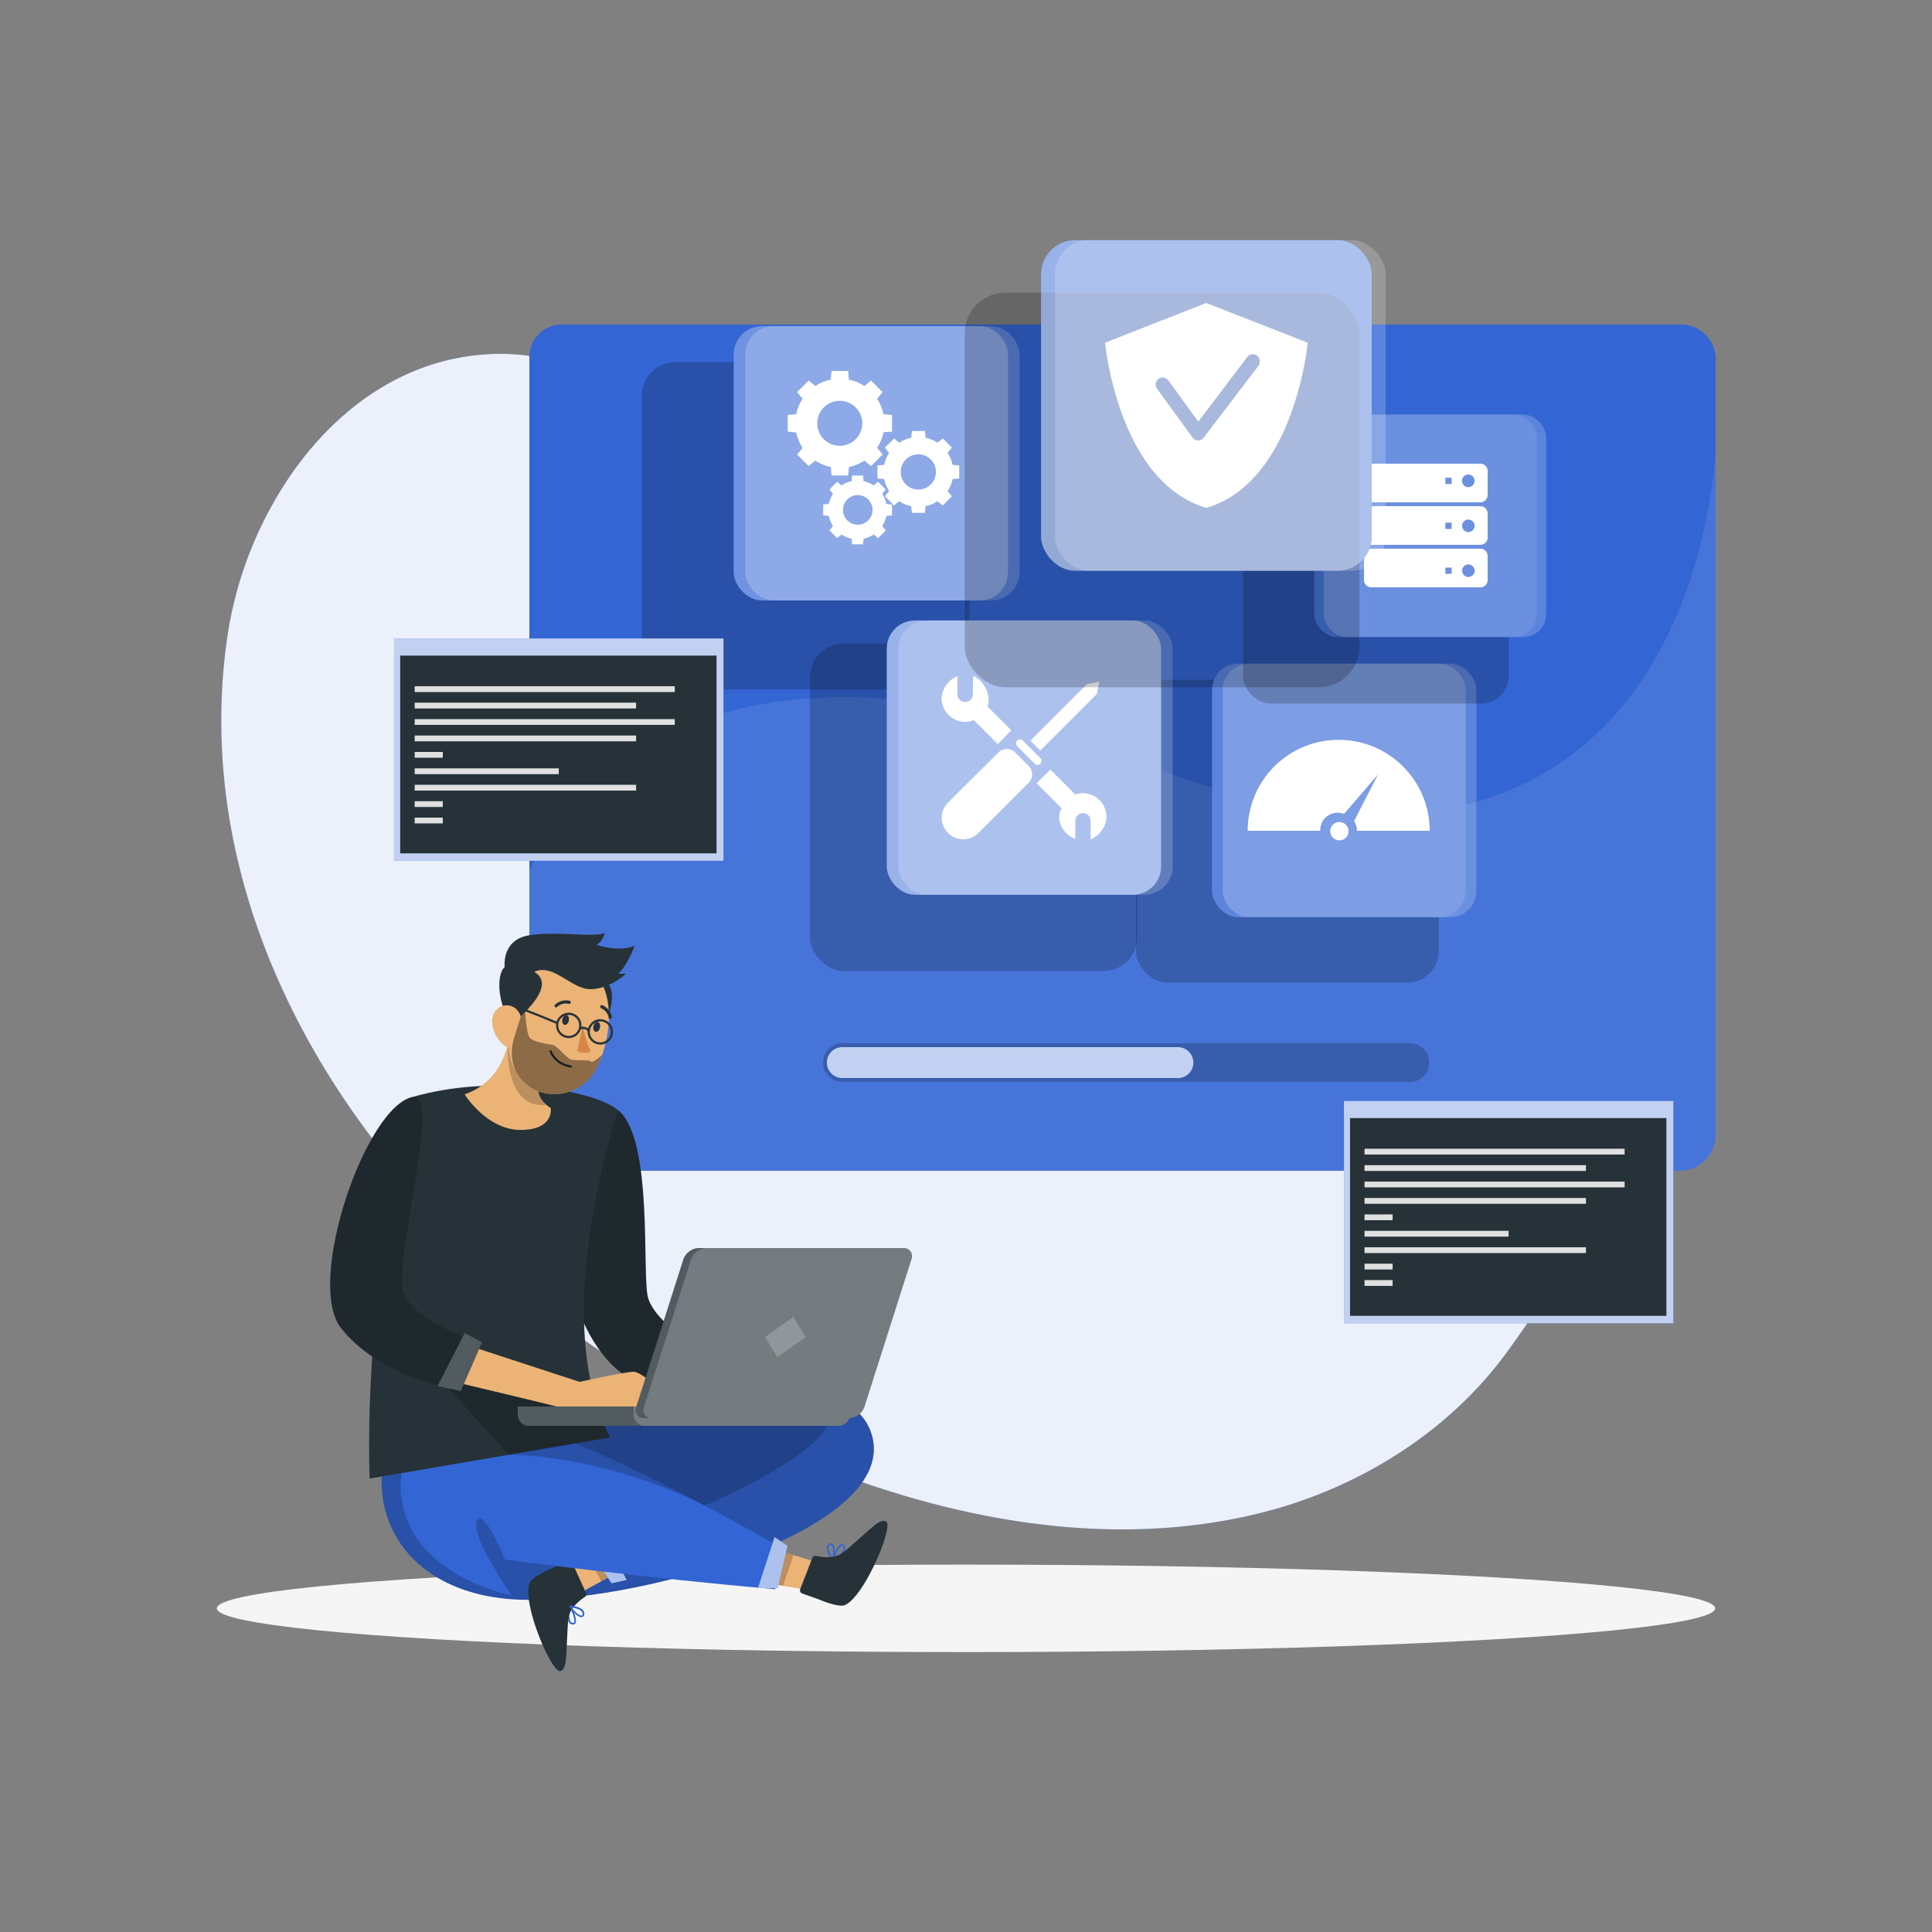 <svg xmlns="http://www.w3.org/2000/svg" viewBox="0 0 500 500"><rect x="0" y="0" width="500" height="500" fill="#808080" stroke="none"/><g id="freepik--background-simple--inject-5"><path d="M74.52,124c11.63-17.36,28.92-30.51,50.37-32.23C146,90,166.48,100.87,181.41,115c44.4,42,49.19,124.23,112,147.1,26.23,9.55,53.11-2.86,78.77-8.18,20-4.14,40.68,2.71,44.62,25.12,4.39,25-12.7,51.36-26.59,70.6-15.17,21-38.67,35.54-63.61,41.82-52.39,13.2-109.69-5.46-155-31.71A276.44,276.44,0,0,1,132,332.11c-48.66-41-83-103.28-73-168.41A100.12,100.12,0,0,1,74.52,124Z" style="fill:#3365D4"></path><path d="M74.52,124c11.63-17.36,28.92-30.51,50.37-32.23C146,90,166.48,100.87,181.41,115c44.4,42,49.19,124.23,112,147.1,26.23,9.55,53.11-2.86,78.77-8.18,20-4.14,40.68,2.71,44.62,25.12,4.39,25-12.7,51.36-26.59,70.6-15.17,21-38.67,35.54-63.61,41.82-52.39,13.2-109.69-5.46-155-31.71A276.44,276.44,0,0,1,132,332.11c-48.66-41-83-103.28-73-168.41A100.12,100.12,0,0,1,74.52,124Z" style="fill:#fff;opacity:0.9;isolation:isolate"></path></g><g id="freepik--Shadow--inject-5"><ellipse id="freepik--path--inject-5" cx="250" cy="416.24" rx="193.89" ry="11.32" style="fill:#f5f5f5"></ellipse></g><g id="freepik--Window--inject-5"><path d="M444,92.61V293.86a9.36,9.36,0,0,1-9,9.14H145.39c-4.81,0-8.39-4.32-8.39-9.14V92.61A8.36,8.36,0,0,1,145.39,84H435A8.91,8.91,0,0,1,444,92.61Z" style="fill:#3365D4"></path><path d="M444,117.69V293.86a9.36,9.36,0,0,1-9,9.14H145.39c-4.81,0-8.39-4.32-8.39-9.14V225.29c25.48-49,86.22-56.94,157.33-28.29C395,237.56,437.93,182.51,444,117.69Z" style="fill:#fff;opacity:0.1;isolation:isolate"></path></g><g id="freepik--Bar--inject-5"><path d="M364.92,280H218a5,5,0,0,1-5-5h0a5,5,0,0,1,5-5H364.92a5,5,0,0,1,5,5h0A5,5,0,0,1,364.92,280Z" style="opacity:0.2;isolation:isolate"></path><path d="M218,279a4,4,0,1,1,0-8h86.84a4,4,0,1,1,0,8Z" style="fill:#3365D4"></path><path d="M218,279a4,4,0,1,1,0-8h86.84a4,4,0,1,1,0,8Z" style="fill:#fff;opacity:0.7;isolation:isolate"></path></g><g id="freepik--Character--inject-5"><g id="freepik--group--inject-5"><path d="M159.93,287.26c9.32,7.49,6.07,43.24,7.82,48.74S177,346,177,346l-10.46,12.25s-8.75-1.52-15.4-15.77S159.93,287.26,159.93,287.26Z" style="fill:#263238"></path><path d="M159.93,287.26c9.32,7.49,6.07,43.24,7.82,48.74S177,346,177,346l-10.46,12.25s-8.75-1.52-15.4-15.77S159.93,287.26,159.93,287.26Z" style="opacity:0.2;isolation:isolate"></path><path d="M150,365.75s67-18.69,75.38,4.82S173,412.81,139.37,414,92,391.51,101.92,369.08Z" style="fill:#3365D4"></path><path d="M150,365.75s67-18.69,75.38,4.82S173,412.81,139.37,414,92,391.51,101.92,369.08Z" style="opacity:0.2;isolation:isolate"></path><path d="M215.67,403.8a.23.23,0,0,1-.25,0,.17.17,0,0,1-.06-.21c.11-.37,1.23-3.61,2.35-3.95a.74.74,0,0,1,.68.2,1.15,1.15,0,0,1,.39,1.09,3,3,0,0,1-1.05,1.52A12.94,12.94,0,0,1,215.67,403.8Zm.29-.63a4.76,4.76,0,0,0,2.39-2.31.73.73,0,0,0-.28-.74.22.22,0,0,0-.26-.07.61.61,0,0,0-.26.15A9.17,9.17,0,0,0,216,403.17Z" style="fill:#3365D4"></path><path d="M215.61,403.84a.2.2,0,0,1-.21-.06c-.11-.09-1.66-2.06-1.4-3.38a1.25,1.25,0,0,1,.53-.81.72.72,0,0,1,.9-.08c.81.57.71,3.19.31,4.19l0,.1Zm-.89-3.85a.82.82,0,0,0-.26.47c-.17.84.61,2.1,1,2.7.25-1.12.17-3-.31-3.29-.05,0-.15-.11-.39.06l-.08.06Z" style="fill:#3365D4"></path><path d="M147.4,415.69a.24.24,0,0,1,.18-.17.18.18,0,0,1,.19.11c.2.34,1.73,3.4,1.18,4.44a.68.68,0,0,1-.61.34,1.12,1.12,0,0,1-1.05-.47,3,3,0,0,1-.35-1.82A12.7,12.7,0,0,1,147.4,415.69Zm.24.64a4.83,4.83,0,0,0,0,3.33.74.74,0,0,0,.73.32.25.25,0,0,0,.24-.14,1,1,0,0,0,.07-.29A9.47,9.47,0,0,0,147.64,416.33Z" style="fill:#3365D4"></path><polygon points="163.63 393.07 151.78 401.76 146.09 405.93 149.8 412.42 155.58 409.26 169.69 401.54 163.63 393.07" style="fill:#ebb376"></polygon><path d="M151.64,412.22l-3.58-7.89a.85.85,0,0,0-1.15-.41l-3.86,1.89s-5.37,2.17-6,3.91c-2,5.1,5.49,22.75,7.82,22.76.85,0,1.36-1.32,1.48-2.16.37-2.68.44-9.4.78-11.63.4-2.6,3-4.6,4.25-5.4A.86.86,0,0,0,151.64,412.22Z" style="fill:#263238"></path><path d="M147.41,415.62a.21.21,0,0,1,.19-.11c.14,0,2.63.25,3.4,1.36a1.28,1.28,0,0,1,.2.95.72.72,0,0,1-.57.7c-1,.18-2.78-1.72-3.21-2.7l0-.09A.21.21,0,0,1,147.41,415.62Zm3.37,2.06a.8.8,0,0,0-.15-.52c-.48-.7-1.93-1-2.65-1.15.62,1,2,2.2,2.56,2.09.06,0,.18,0,.23-.32v-.1Z" style="fill:#3365D4"></path><polygon points="163.63 393.07 151.78 401.76 155.58 409.26 169.69 401.54 163.63 393.07" style="opacity:0.2;isolation:isolate"></polygon><polygon points="158.28 409.75 162.18 408.88 155.71 396.52 152.09 400.21 158.28 409.75" style="fill:#3365D4"></polygon><polygon points="158.28 409.75 162.18 408.88 155.71 396.52 152.09 400.21 158.28 409.75" style="fill:#fff;opacity:0.6;isolation:isolate"></polygon><polygon points="188.15 408.03 202.65 410.42 209.62 411.57 211.65 404.37 205.35 402.46 189.97 397.78 188.15 408.03" style="fill:#ebb376"></polygon><path d="M210.23,403.2l-3.14,8.07a.87.87,0,0,0,.51,1.12l4.05,1.43s5.31,2.32,7,1.58c5-2.16,12.42-19.84,10.79-21.51-.6-.61-1.89-.05-2.58.46-2.17,1.6-7,6.26-8.85,7.57-2.14,1.54-5.41,1.06-6.83.75A.84.84,0,0,0,210.23,403.2Z" style="fill:#263238"></path><polygon points="188.15 408.03 202.65 410.42 205.35 402.46 189.97 397.78 188.15 408.03" style="opacity:0.2;isolation:isolate"></polygon><path d="M202.85,401s-60.28-35.56-80.68-34.61S100,387.6,108.41,398.85s24,14,24,14-10.58-15-9.05-19.16,7.36,9.94,7.36,9.94,37.35,4.89,69.89,7.65Z" style="fill:#3365D4"></path><polygon points="203.81 400.04 200.46 397.79 196.16 411 201.32 411 203.81 400.04" style="fill:#3365D4"></polygon><polygon points="203.81 400.04 200.46 397.79 196.16 411 201.32 411 203.81 400.04" style="fill:#fff;opacity:0.6;isolation:isolate"></polygon><path d="M157.89,372c-10.91-21-7.44-52.95,2-84.74-6.6-5.51-32.93-9.23-53-3.39,0,0-12.74,47.21-11.24,98.78Z" style="fill:#263238"></path><path d="M134.73,292.42c-8.77,0-14.48-9.2-14.48-9.2,11.5-4,11.54-16.17,11.54-16.17l4.43,4.33,6.31,6.18c-5.25,3.72-2.77,6.94-1.1,8.37a7.68,7.68,0,0,0,1.1.82S143.5,292.42,134.73,292.42Z" style="fill:#ebb376"></path><path d="M141.43,285.93c-10.76,1.21-10-14.9-10-14.9a27.39,27.39,0,0,1,4.82.35l6.31,6.18C137.28,281.28,139.76,284.5,141.43,285.93Z" style="opacity:0.2;isolation:isolate"></path><path d="M149.83,255c-4.07,1.68-3.29,6.13,3.47,14.24,4.16-3.59,6.42-11.75,4.23-14.37S153.39,253.51,149.83,255Z" style="fill:#263238"></path><path d="M155.85,273v0a28.43,28.43,0,0,1-1.3,3.18c-4,8.19-15.58,9.78-20.7,1.68l-.06-.08c-3.38-5.45-2.11-10.54-.7-19.36a12.2,12.2,0,0,1,19-8.18C158.83,254.93,158.43,265.47,155.85,273Z" style="fill:#ebb376"></path><path d="M145.54,263.75c-.16.71.09,1.37.55,1.47s1-.38,1.12-1.09-.09-1.36-.54-1.47S145.74,263.06,145.54,263.75Z" style="fill:#263238"></path><path d="M153.58,265.57c-.16.7.09,1.36.56,1.46s1-.37,1.13-1.09-.1-1.37-.56-1.47S153.74,264.86,153.58,265.57Z" style="fill:#263238"></path><path d="M150.88,265.31a25.88,25.88,0,0,0,2,6.82c-1.54.88-3.53-.13-3.53-.13Z" style="fill:#d58745"></path><path d="M143.91,260.72a.37.37,0,0,1-.25-.12.42.42,0,0,1,0-.6,4.21,4.21,0,0,1,3.77-1,.41.41,0,0,1,.29.5v0a.45.45,0,0,1-.53.29h0a3.35,3.35,0,0,0-3,.79A.44.44,0,0,1,143.91,260.72Z" style="fill:#263238"></path><path d="M157.85,263.68a.45.45,0,0,1-.32-.33,3.39,3.39,0,0,0-1.92-2.4.44.44,0,0,1-.26-.55.43.43,0,0,1,.54-.26,4.23,4.23,0,0,1,2.46,3,.42.42,0,0,1-.31.51h-.19Z" style="fill:#263238"></path><path d="M138.28,251.52c3.75,2.31,2.27,6.58-5.69,13.5-3.55-4.2-4.48-12.63-1.89-14.85S135,249.51,138.28,251.52Z" style="fill:#263238"></path><path d="M127.38,264.48a8.46,8.46,0,0,0,2.83,5.84c2.24,2,4.63.26,5.08-2.52.41-2.51-.28-6.55-3-7.43S127.23,261.73,127.38,264.48Z" style="fill:#ebb376"></path><path d="M142.53,272.09s.92,3.18,5.18,3.92" style="fill:none;stroke:#263238;stroke-linecap:round;stroke-linejoin:round;stroke-width:0.557px"></path><path d="M150.19,265.37a3,3,0,1,1-3-3A3,3,0,0,1,150.19,265.37Z" style="fill:none;stroke:#263238;stroke-linecap:round;stroke-linejoin:round;stroke-width:0.557px"></path><path d="M158.36,267.05a3,3,0,1,1-3-3A3,3,0,0,1,158.36,267.05Z" style="fill:none;stroke:#263238;stroke-linecap:round;stroke-linejoin:round;stroke-width:0.557px"></path><path d="M150.19,266.19a1.6,1.6,0,0,1,2.11.56" style="fill:none;stroke:#263238;stroke-linecap:round;stroke-linejoin:round;stroke-width:0.557px"></path><path d="M144.19,264.75s-8.69-3.66-10.31-4" style="fill:none;stroke:#263238;stroke-linecap:round;stroke-linejoin:round;stroke-width:0.557px"></path><path d="M130.61,250.29s-.9-7.06,6.31-8.23,16.64.64,19.56-.61a4.59,4.59,0,0,1-2.07,3.06s5.5,2,9.83.28c0,0-1.88,5.21-4.31,7.21H162s-4.1,3.92-9.09,4-9.69-6.79-14.63-4.48S130.61,250.29,130.61,250.29Z" style="fill:#263238"></path><path d="M155.85,273v0a28.43,28.43,0,0,1-1.3,3.18c-4,8.19-15.58,9.78-20.7,1.68l-.06-.08c-2.64-4.69-.53-9.81-.53-9.81l1.54-5,1.12-1.11s.26,5.07,1.05,6.5,5.29,1.85,6.21,2.1,3.1,2.85,4.18,3.55,5,.12,5.51.7S155.85,273,155.85,273Z" style="opacity:0.4;isolation:isolate"></path><path d="M110.89,353.5l20.74,23s22.92-.51,50.76,13.1c0,0,29.87-12.34,32.62-22.59s-62.71-3-62.71-3Z" style="opacity:0.2;isolation:isolate"></path><path d="M116.75,346.75,150,357.63S161.88,355,164,355s10.33,6.67,5.69,9-17.31,2.63-18.69,1.88-38.25-9.38-38.25-9.38Z" style="fill:#ebb376"></path><path d="M106.89,283.87c7.52-1.46-5.53,44.38-2.33,51.13s15.69,11,15.69,11l-5.75,12.69s-17-3.21-26.25-15S94.61,286.25,106.89,283.87Z" style="fill:#263238"></path><path d="M106.89,283.87c7.52-1.46-5.53,44.38-2.33,51.13s15.69,11,15.69,11l-5.75,12.69s-17-3.21-26.25-15S94.61,286.25,106.89,283.87Z" style="opacity:0.2;isolation:isolate"></path><polygon points="120.25 345 113.25 358.71 119.25 360 124.75 347.38 120.25 345" style="fill:#263238"></polygon><polygon points="120.25 345 113.25 358.71 119.25 360 124.75 347.38 120.25 345" style="fill:#fff;opacity:0.2;isolation:isolate"></polygon><path d="M134,364v2.18a2.83,2.83,0,0,0,2.7,2.82h80.39a3,3,0,0,0,2.91-2.82V364Z" style="fill:#263238"></path><path d="M134,364v2.18a2.83,2.83,0,0,0,2.7,2.82h80.39a3,3,0,0,0,2.91-2.82V364Z" style="fill:#fff;opacity:0.2;isolation:isolate"></path><path d="M164,364v2.18a2.84,2.84,0,0,0,2.71,2.82h50.38a3,3,0,0,0,2.91-2.82V364Z" style="fill:#fff;opacity:0.2;isolation:isolate"></path><path d="M166.71,367h53.11a4.33,4.33,0,0,0,3.86-2.85l12.18-38.21a2.11,2.11,0,0,0-2-2.94H180.71a4.44,4.44,0,0,0-3.86,2.94L164.67,364.1A2.08,2.08,0,0,0,166.71,367Z" style="fill:#263238"></path><path d="M166.71,367h53.11a4.33,4.33,0,0,0,3.86-2.85l12.18-38.21a2.11,2.11,0,0,0-2-2.94H180.71a4.44,4.44,0,0,0-3.86,2.94L164.67,364.1A2.08,2.08,0,0,0,166.71,367Z" style="fill:#fff;opacity:0.2;isolation:isolate"></path><path d="M168.71,367h51.11a4.33,4.33,0,0,0,3.86-2.85l12.18-38.21a2.11,2.11,0,0,0-2-2.94H182.71a4.44,4.44,0,0,0-3.86,2.94L166.67,364.1A2.08,2.08,0,0,0,168.71,367Z" style="fill:#fff;opacity:0.2;isolation:isolate"></path><polygon points="205.32 340.81 197.97 346.02 201.15 351.22 208.5 346.02 205.32 340.81" style="fill:#fff;opacity:0.2;isolation:isolate"></polygon></g></g><g id="freepik--Tabs--inject-5"><rect x="166.12" y="93.7" width="84.73" height="84.73" rx="8.74" style="opacity:0.2;isolation:isolate"></rect><rect x="189.88" y="84.4" width="71" height="71" rx="7.33" style="fill:#3365D4;isolation:isolate"></rect><rect x="189.88" y="84.4" width="71" height="71" rx="7.33" style="fill:#fff;opacity:0.3;isolation:isolate"></rect><path d="M230.85,111.7v-4.29l-2.21-.21a11.4,11.4,0,0,0-1.65-4l1.42-1.72-3-3-1.71,1.42a11.53,11.53,0,0,0-4-1.65L219.48,96h-4.29L215,98.25a11.53,11.53,0,0,0-4,1.65l-1.71-1.42-3,3,1.42,1.72a11.4,11.4,0,0,0-1.65,4l-2.21.21v4.29l2.21.21a11.53,11.53,0,0,0,1.65,4l-1.42,1.72,3,3,1.71-1.42a11.53,11.53,0,0,0,4,1.65l.21,2.21h4.29l.21-2.21a11.53,11.53,0,0,0,4-1.65l1.71,1.42,3-3L227,115.88a11.53,11.53,0,0,0,1.65-4Zm-13.51,3.67a5.82,5.82,0,1,1,5.81-5.81A5.82,5.82,0,0,1,217.34,115.37Z" style="fill:#fff"></path><path d="M248.25,123.83v-3.37l-1.73-.16a8.92,8.92,0,0,0-1.29-3.11l1.11-1.34L244,113.47l-1.34,1.11a8.92,8.92,0,0,0-3.11-1.29l-.16-1.74H236l-.16,1.74a8.92,8.92,0,0,0-3.11,1.29l-1.34-1.11L229,115.85l1.11,1.34a8.92,8.92,0,0,0-1.29,3.11l-1.73.16v3.37l1.73.16a8.92,8.92,0,0,0,1.29,3.11L229,128.44l2.38,2.38,1.34-1.11a8.92,8.92,0,0,0,3.11,1.29l.16,1.73h3.37l.16-1.73a8.92,8.92,0,0,0,3.11-1.29l1.34,1.11,2.38-2.38-1.11-1.34a8.92,8.92,0,0,0,1.29-3.11Zm-10.59,2.87a4.56,4.56,0,1,1,4.56-4.56A4.56,4.56,0,0,1,237.66,126.7Z" style="fill:#fff"></path><path d="M230.85,133.38v-2.83l-1.46-.13a7.44,7.44,0,0,0-1.08-2.61l.93-1.13-2-2-1.13.93a7.6,7.6,0,0,0-2.61-1.08l-.14-1.46h-2.83l-.14,1.46a7.6,7.6,0,0,0-2.61,1.08l-1.13-.93-2,2,.93,1.13a7.44,7.44,0,0,0-1.08,2.61l-1.46.13v2.83l1.46.14a7.6,7.6,0,0,0,1.08,2.61l-.93,1.13,2,2,1.13-.93a7.82,7.82,0,0,0,2.61,1.09l.14,1.45h2.83l.14-1.45a7.82,7.82,0,0,0,2.61-1.09l1.13.93,2-2-.93-1.13a7.6,7.6,0,0,0,1.08-2.61ZM222,135.79a3.83,3.83,0,1,1,3.82-3.82A3.82,3.82,0,0,1,222,135.79Z" style="fill:#fff"></path><rect x="192.88" y="84.4" width="71" height="71" rx="7.33" style="fill:#fff;opacity:0.2;isolation:isolate"></rect><rect x="294" y="175.94" width="78.33" height="78.33" rx="8.08" style="opacity:0.2;isolation:isolate"></rect><rect x="313.68" y="171.75" width="65.63" height="65.63" rx="6.77" style="fill:#3365D4;isolation:isolate"></rect><rect x="313.68" y="171.75" width="65.63" height="65.63" rx="6.77" style="fill:#fff;opacity:0.2;isolation:isolate"></rect><path d="M349,215.11a2.37,2.37,0,1,1-2.36-2.37A2.37,2.37,0,0,1,349,215.11Z" style="fill:#fff"></path><path d="M346.43,191.47A23.52,23.52,0,0,0,322.9,215h18.79a4.43,4.43,0,0,1,4.74-4.64,5.11,5.11,0,0,1,1.41.27l8.81-10.23-6.22,12.1a4.46,4.46,0,0,1,.73,2.5H370A23.53,23.53,0,0,0,346.43,191.47Z" style="fill:#fff"></path><rect x="316.45" y="171.75" width="65.63" height="65.63" rx="6.77" style="fill:#fff;opacity:0.2;isolation:isolate"></rect><rect x="321.7" y="113.34" width="68.73" height="68.73" rx="7.09" style="opacity:0.2;isolation:isolate"></rect><rect x="340.13" y="107.28" width="57.59" height="57.59" rx="5.94" style="fill:#3365D4;isolation:isolate"></rect><rect x="340.13" y="107.28" width="57.59" height="57.59" rx="5.94" style="fill:#fff;opacity:0.1;isolation:isolate"></rect><path d="M385,121.89a1.89,1.89,0,0,0-1.89-1.89H354.89a1.89,1.89,0,0,0-1.89,1.89v6.22a1.89,1.89,0,0,0,1.89,1.89h28.22a1.89,1.89,0,0,0,1.89-1.89Zm-9.32,3.37h-1.62v-1.62h1.62Zm4.33.81a1.63,1.63,0,1,1,1.62-1.62A1.62,1.62,0,0,1,380,126.07Z" style="fill:#fff"></path><path d="M385,132.89a1.89,1.89,0,0,0-1.89-1.89H354.89a1.89,1.89,0,0,0-1.89,1.89v6.22a1.89,1.89,0,0,0,1.89,1.89h28.22a1.89,1.89,0,0,0,1.89-1.89Zm-9.32,4h-1.62v-1.62h1.62Zm4.33.81a1.62,1.62,0,1,1,1.62-1.62A1.61,1.61,0,0,1,380,137.69Z" style="fill:#fff"></path><path d="M385,143.89a1.89,1.89,0,0,0-1.89-1.89H354.89a1.89,1.89,0,0,0-1.89,1.89v6.22a1.89,1.89,0,0,0,1.89,1.89h28.22a1.89,1.89,0,0,0,1.89-1.89Zm-9.32,4.62h-1.62v-1.62h1.62Zm4.33.81a1.62,1.62,0,1,1,1.62-1.62A1.62,1.62,0,0,1,380,149.32Z" style="fill:#fff"></path><rect x="342.57" y="107.28" width="57.59" height="57.59" rx="5.94" style="fill:#fff;opacity:0.2;isolation:isolate"></rect><rect x="209.61" y="166.56" width="84.73" height="84.73" rx="8.74" style="opacity:0.2;isolation:isolate"></rect><rect x="229.49" y="160.57" width="71" height="71" rx="7.33" style="fill:#3365D4;isolation:isolate"></rect><rect x="229.49" y="160.57" width="71" height="71" rx="7.33" style="fill:#fff;opacity:0.5;isolation:isolate"></rect><path d="M245.35,215.56h0a5.55,5.55,0,0,1,0-7.85l13-12.94a3.11,3.11,0,0,1,4.42,0l3.42,3.41a3.12,3.12,0,0,1,0,4.43l-12.95,12.95A5.53,5.53,0,0,1,245.35,215.56Z" style="fill:#fff"></path><polygon points="269.21 194.25 266.66 191.7 281.29 177.07 284.48 176.43 283.84 179.62 269.21 194.25" style="fill:#fff"></polygon><path d="M267.77,197.64l-4.5-4.51a1,1,0,0,1,0-1.45h0a1,1,0,0,1,1.46,0l4.5,4.5a1,1,0,0,1,0,1.46h0A1,1,0,0,1,267.77,197.64Z" style="fill:#fff"></path><path d="M261.71,189l-6.17-6.19c1.15-3.09-1.18-6.89-3.71-7.89l-.05,4.76a2,2,0,0,1-2,2,2,2,0,0,1-2-2V175a6.58,6.58,0,0,0-4.1,5.76,6.11,6.11,0,0,0,5.34,6,5.27,5.27,0,0,0,3-.42l6.22,6.24Z" style="fill:#fff"></path><path d="M282.25,212.48v4.73a6.58,6.58,0,0,0,4.1-5.76,6.12,6.12,0,0,0-5.2-6.09,4.81,4.81,0,0,0-2.85.28l-6.46-6.48-3.54,3.54,6.42,6.43c-1.86,3.8,1,7,3.57,8v-4.7a2,2,0,0,1,2-2A2,2,0,0,1,282.25,212.48Z" style="fill:#fff"></path><rect x="232.49" y="160.57" width="71" height="71" rx="7.33" style="fill:#fff;opacity:0.2;isolation:isolate"></rect><rect x="269.41" y="62.13" width="85.58" height="85.58" rx="8.83" transform="translate(624.41 209.85) rotate(180)" style="fill:#3365D4;isolation:isolate"></rect><rect x="249.67" y="75.73" width="102.14" height="102.14" rx="10.54" style="opacity:0.2;isolation:isolate"></rect><rect x="269.41" y="62.13" width="85.58" height="85.58" rx="8.83" transform="translate(624.41 209.85) rotate(180)" style="fill:#fff;opacity:0.5;isolation:isolate"></rect><path d="M312.18,78.41,286,88.69s3.31,36,26.21,42.75c22.91-6.75,26.22-42.75,26.22-42.75Zm-.66,34.86a1.85,1.85,0,0,1-1.45.73h0a1.82,1.82,0,0,1-1.45-.76l-9.19-12.67a1.81,1.81,0,1,1,2.93-2.13l7.76,10.68L322.8,92.38a1.81,1.81,0,0,1,2.53-.35,2,2,0,0,1,.35,2.65Z" style="fill:#fff"></path><rect x="273.03" y="62.13" width="85.58" height="85.58" rx="8.83" transform="translate(631.64 209.85) rotate(180)" style="fill:#fff;opacity:0.2;isolation:isolate"></rect></g><g id="freepik--Promt-2--inject-5"><rect x="347.81" y="284.93" width="85.25" height="57.53" style="fill:#3365D4"></rect><rect x="347.81" y="284.93" width="85.25" height="57.53" style="fill:#fff;opacity:0.7;isolation:isolate"></rect><rect x="349.39" y="289.36" width="81.87" height="51.18" style="fill:#263238"></rect><rect x="353.14" y="297.29" width="67.31" height="1.5" style="fill:#e0e0e0"></rect><rect x="353.14" y="301.54" width="57.3" height="1.5" style="fill:#e0e0e0"></rect><rect x="353.14" y="305.79" width="67.31" height="1.5" style="fill:#e0e0e0"></rect><rect x="353.14" y="310.04" width="57.3" height="1.5" style="fill:#e0e0e0"></rect><rect x="353.14" y="314.29" width="7.27" height="1.5" style="fill:#e0e0e0"></rect><rect x="353.14" y="318.54" width="37.29" height="1.5" style="fill:#e0e0e0"></rect><rect x="353.14" y="322.79" width="57.3" height="1.5" style="fill:#e0e0e0"></rect><rect x="353.14" y="327.04" width="7.27" height="1.5" style="fill:#e0e0e0"></rect><rect x="353.14" y="331.29" width="7.27" height="1.5" style="fill:#e0e0e0"></rect></g><g id="freepik--Promt-1--inject-5"><rect x="101.98" y="165.24" width="85.25" height="57.53" style="fill:#3365D4"></rect><rect x="101.98" y="165.24" width="85.25" height="57.53" style="fill:#fff;opacity:0.7;isolation:isolate"></rect><rect x="103.57" y="169.67" width="81.87" height="51.18" style="fill:#263238"></rect><rect x="107.32" y="177.6" width="67.31" height="1.5" style="fill:#e0e0e0"></rect><rect x="107.32" y="181.85" width="57.3" height="1.5" style="fill:#e0e0e0"></rect><rect x="107.32" y="186.1" width="67.31" height="1.5" style="fill:#e0e0e0"></rect><rect x="107.32" y="190.35" width="57.3" height="1.5" style="fill:#e0e0e0"></rect><rect x="107.32" y="194.6" width="7.27" height="1.5" style="fill:#e0e0e0"></rect><rect x="107.32" y="198.85" width="37.29" height="1.5" style="fill:#e0e0e0"></rect><rect x="107.32" y="203.1" width="57.3" height="1.5" style="fill:#e0e0e0"></rect><rect x="107.32" y="207.35" width="7.27" height="1.5" style="fill:#e0e0e0"></rect><rect x="107.32" y="211.6" width="7.27" height="1.5" style="fill:#e0e0e0"></rect></g></svg>